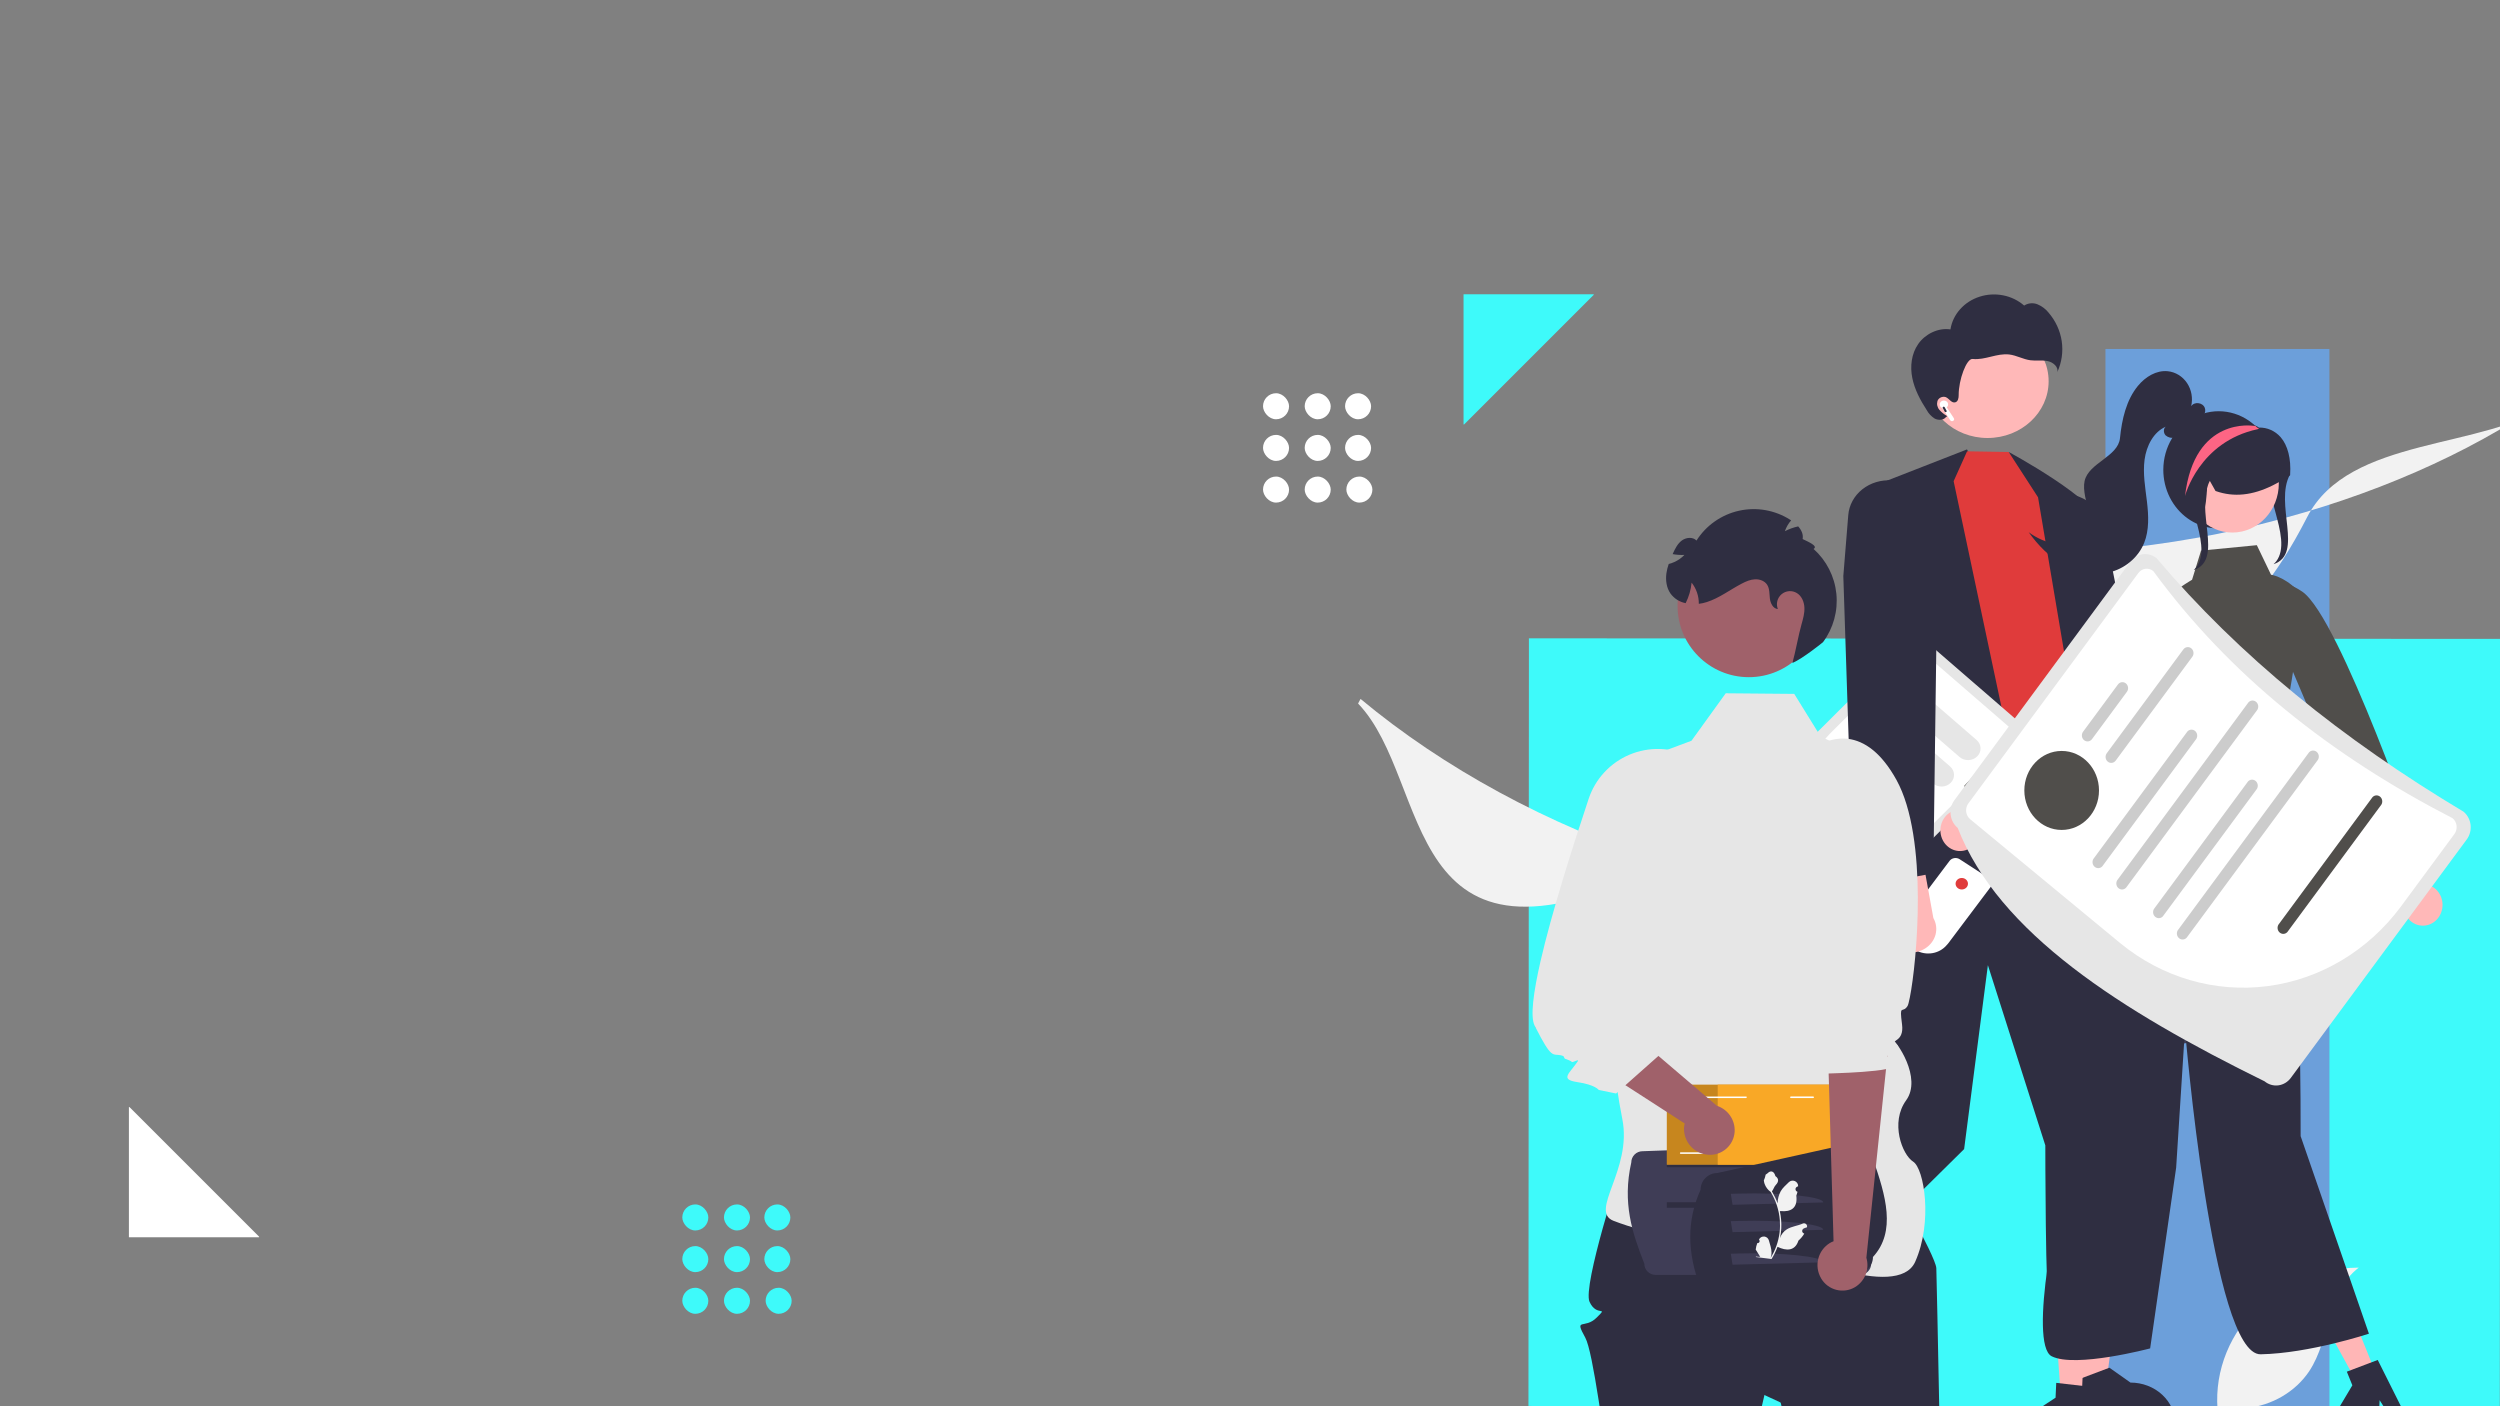 <svg width="1920" height="1080" viewBox="0 0 1920 1080" fill="none" xmlns="http://www.w3.org/2000/svg">
<rect x="0" y="0" width="1920" height="1080" fill="#808080" stroke="none"/>
<g clip-path="url(#clip0_1_2)">
<g clip-path="url(#clip1_1_2)">
<rect x="1174.2" y="490.23" width="746" height="589.55" transform="rotate(0.034 1174.2 490.23)" fill="#3EFAFA"/>
<rect x="1617" y="268" width="172" height="833" fill="#6C9FDA"/>
<path d="M1482.1 701.528C1416.62 701.528 1341.36 634.038 1274.77 666.104C1073.17 763.192 1100.92 600.731 1043 540.31L1044.9 536.768C1108.81 589.986 1188.6 633.286 1275.65 661.984C1354.31 687.921 1433.57 699.938 1504.81 696.767L1504.94 701.024C1497.41 701.361 1489.8 701.529 1482.1 701.528Z" fill="#F2F2F2"/>
<path d="M1960.13 309.265C1907.92 345.984 1804.05 334.384 1771.82 397.283C1674.22 587.723 1590.73 442.654 1505.28 426.965L1504.49 423.075C1590.03 429.665 1681.79 419.441 1769.84 393.508C1849.41 370.074 1920.4 335.214 1975.13 292.735L1978 296.06C1972.22 300.548 1966.26 304.949 1960.13 309.265Z" fill="#F2F2F2"/>
<path d="M1763.35 577.809C1770.91 577.809 1777.04 570.177 1777.04 560.762C1777.04 551.347 1770.91 543.715 1763.35 543.715C1755.79 543.715 1749.66 551.347 1749.66 560.762C1749.66 570.177 1755.79 577.809 1763.35 577.809Z" fill="#E6E6E6"/>
<path d="M1632.82 801.254L1616.9 712.35C1616.58 710.55 1617.04 708.706 1618.18 707.222C1619.33 705.738 1621.05 704.735 1622.99 704.434L1695.29 693.269C1697.23 692.972 1699.21 693.401 1700.81 694.462C1702.41 695.523 1703.49 697.129 1703.81 698.928L1719.73 787.832C1720.05 789.632 1719.59 791.476 1718.45 792.96C1717.3 794.444 1715.57 795.446 1713.64 795.747L1641.34 806.912C1639.4 807.21 1637.42 806.781 1635.82 805.72C1634.22 804.659 1633.14 803.053 1632.82 801.254Z" fill="#3F3D56"/>
<path d="M1633.55 773.545L1623.32 716.389C1623.02 714.704 1623.45 712.977 1624.52 711.587C1625.59 710.197 1627.21 709.258 1629.03 708.976L1691.16 699.381C1692.97 699.102 1694.83 699.504 1696.33 700.497C1697.83 701.491 1698.84 702.995 1699.14 704.68L1713.31 783.792C1713.61 785.478 1713.17 787.205 1712.1 788.595C1711.03 789.985 1709.41 790.924 1707.6 791.206L1669.11 797.15C1661.03 798.39 1652.74 796.601 1646.08 792.175C1639.41 787.75 1634.91 781.05 1633.55 773.545Z" fill="white"/>
<path d="M1636.24 730.783C1635.94 729.136 1636.37 727.448 1637.41 726.09C1638.46 724.732 1640.04 723.814 1641.81 723.539L1684.91 716.883C1685.79 716.747 1686.69 716.773 1687.56 716.96C1688.42 717.147 1689.24 717.491 1689.97 717.971C1690.69 718.452 1691.31 719.061 1691.78 719.763C1692.25 720.464 1692.57 721.245 1692.71 722.061C1692.86 722.877 1692.83 723.711 1692.63 724.517C1692.43 725.322 1692.06 726.083 1691.54 726.756C1691.02 727.428 1690.37 728 1689.61 728.437C1688.86 728.875 1688.02 729.17 1687.14 729.305L1644.04 735.961C1642.26 736.233 1640.45 735.841 1638.98 734.87C1637.52 733.899 1636.53 732.429 1636.24 730.783Z" fill="#E03B3B"/>
<path d="M1639.7 750.107C1639.4 748.46 1639.83 746.772 1640.87 745.414C1641.92 744.056 1643.5 743.139 1645.27 742.863L1688.37 736.207C1689.25 736.071 1690.15 736.097 1691.02 736.284C1691.88 736.471 1692.7 736.815 1693.43 737.296C1694.15 737.776 1694.77 738.385 1695.24 739.087C1695.71 739.788 1696.03 740.569 1696.17 741.385C1696.32 742.201 1696.29 743.035 1696.09 743.841C1695.89 744.646 1695.52 745.407 1695 746.08C1694.48 746.752 1693.83 747.324 1693.07 747.761C1692.32 748.199 1691.48 748.494 1690.6 748.629L1647.5 755.286C1645.72 755.558 1643.91 755.165 1642.44 754.194C1640.98 753.224 1639.99 751.754 1639.7 750.107Z" fill="#E03B3B"/>
<path d="M1643.16 769.431C1642.86 767.784 1643.29 766.096 1644.33 764.738C1645.38 763.38 1646.96 762.463 1648.73 762.187L1691.83 755.531C1693.61 755.257 1695.43 755.649 1696.89 756.62C1698.35 757.591 1699.34 759.062 1699.63 760.709C1699.93 762.357 1699.51 764.045 1698.46 765.404C1697.42 766.762 1695.83 767.679 1694.06 767.953L1650.96 774.61C1649.18 774.882 1647.37 774.489 1645.9 773.518C1644.44 772.548 1643.45 771.078 1643.16 769.431Z" fill="#E03B3B"/>
<path d="M1600.17 717.459C1598.29 715.491 1596.9 713.164 1596.09 710.64C1595.28 708.117 1595.07 705.46 1595.49 702.856C1595.9 700.251 1596.93 697.763 1598.49 695.567C1600.06 693.371 1602.12 691.519 1604.54 690.143L1579.32 578.628L1612.74 590.562L1632.09 697.099C1634.31 701.023 1634.9 705.567 1633.76 709.87C1632.61 714.172 1629.8 717.935 1625.87 720.445C1621.94 722.954 1617.15 724.037 1612.41 723.486C1607.68 722.936 1603.32 720.792 1600.17 717.459Z" fill="#FFB8B8"/>
<path d="M1589.05 1070.16L1616.56 1070.16L1629.65 971.607L1589.04 971.609L1589.05 1070.16Z" fill="#FFB6B6"/>
<path d="M1582.03 1061.82L1589.77 1061.82L1620.01 1050.4L1636.21 1061.82H1636.21C1645.37 1061.82 1654.15 1065.19 1660.63 1071.21C1667.1 1077.22 1670.74 1085.38 1670.74 1093.88V1094.92L1582.03 1094.93L1582.03 1061.82Z" fill="#2F2E41"/>
<path d="M1340.47 1036.94L1365.09 1048.34L1424.14 965.559L1387.8 948.739L1340.47 1036.94Z" fill="#FFB6B6"/>
<path d="M1338.19 1026.57L1345.12 1029.78L1377.67 1032.08L1386.68 1049.01L1386.69 1049.01C1394.88 1052.81 1401.12 1059.47 1404.02 1067.53C1406.93 1075.6 1406.27 1084.4 1402.18 1092.02L1401.68 1092.95L1322.29 1056.2L1338.19 1026.57Z" fill="#2F2E41"/>
<path d="M1601.24 622.578L1426.31 626.816L1429.36 705.924C1429.36 705.924 1426.31 727.114 1432.4 732.764C1438.48 738.415 1441.52 738.415 1438.48 748.303C1435.44 758.192 1427.57 852.674 1427.57 852.674C1427.57 852.674 1355.78 970.568 1358.82 973.394C1361.87 976.219 1364.91 973.394 1361.87 980.457C1358.82 987.52 1355.78 984.695 1358.82 987.52C1361.52 990.219 1364.06 993.048 1366.43 995.996H1416.01C1416.01 995.996 1418.78 981.87 1418.78 980.457C1418.78 979.044 1421.82 970.568 1421.82 969.156C1421.82 967.743 1508.45 882.505 1508.45 882.505L1526.7 741.24L1570.81 879.68C1570.81 879.68 1570.81 1001.17 1573.86 1003.99C1576.9 1006.82 1576.9 1005.41 1575.38 1011.06C1573.86 1016.71 1567.77 1015.29 1572.34 1019.53C1576.9 1023.77 1578.42 1016.71 1576.9 1023.77L1575.38 1030.83L1633.82 1031.44C1633.82 1031.44 1639.9 1019.53 1636.86 1015.29C1633.82 1011.06 1634 1012.21 1637.71 1005.28C1641.42 998.342 1642.94 996.93 1641.42 995.517C1639.9 994.104 1639.9 986.591 1639.9 986.591C1639.9 986.591 1617.97 708.749 1617.97 704.511C1617.85 702.331 1618.29 700.155 1619.23 698.156V692.404L1613.41 672.02L1601.24 622.578Z" fill="#2F2E41"/>
<path d="M1758.92 1017.07L1760.43 985.55C1776.16 977.739 1793.71 973.613 1811.55 973.531C1787 992.174 1790.07 1028.11 1773.42 1053.18C1768.17 1060.97 1761.09 1067.55 1752.72 1072.45C1744.35 1077.35 1734.9 1080.43 1725.08 1081.48L1704.53 1093.16C1701.71 1078.57 1702.33 1063.57 1706.35 1049.22C1710.37 1034.87 1717.69 1021.49 1727.81 1010.02C1733.56 1003.64 1740.15 997.953 1747.43 993.099C1752.35 1005.15 1758.92 1017.07 1758.92 1017.07Z" fill="#F2F2F2"/>
<path d="M1510.66 345.144L1598.28 509.71L1581.14 709.431L1469.18 699.93L1449.1 369.178L1510.66 345.144Z" fill="#2F2E41"/>
<path d="M1633.69 687.382L1582.49 683.036L1582.42 682.432L1548.06 418.229L1555.75 398.431C1557.59 393.731 1560.7 389.552 1564.8 386.301C1568.89 383.051 1573.82 380.839 1579.1 379.88C1583.13 379.16 1587.27 379.186 1591.29 379.958C1595.3 380.731 1599.11 382.233 1602.5 384.38C1605.89 386.526 1608.78 389.273 1611.02 392.464C1613.26 395.654 1614.8 399.225 1615.54 402.969L1624.74 449.093L1637.78 605.007L1633.69 687.382Z" fill="#2F2E41"/>
<path d="M1500.39 369.549L1510.72 346.605L1542.68 347.127L1576 390.904L1610.98 527.51C1610.98 527.51 1623.54 627.301 1610.98 632.569C1598.41 637.836 1555.84 631.331 1555.84 631.331L1500.39 369.549Z" fill="#E03B3B"/>
<path d="M1542.68 347.127C1542.68 347.127 1611.52 384.084 1614.21 403.376C1616.9 422.668 1625.92 658.789 1625.92 658.789L1601.57 644.179L1594.92 558.121L1565.21 381.928L1542.68 347.127Z" fill="#2F2E41"/>
<path d="M1526.43 336.377C1552.34 336.377 1573.34 316.869 1573.34 292.804C1573.34 268.739 1552.34 249.231 1526.43 249.231C1500.51 249.231 1479.51 268.739 1479.51 292.804C1479.51 316.869 1500.51 336.377 1526.43 336.377Z" fill="#FFB8B8"/>
<path d="M1473.21 264.174C1478.48 256.604 1488.36 251.56 1497.95 252.977C1498.84 247.297 1501.39 241.953 1505.33 237.526C1509.26 233.1 1514.43 229.762 1520.27 227.874C1526.11 225.987 1532.39 225.624 1538.44 226.823C1544.48 228.022 1550.05 230.739 1554.55 234.677C1556.03 233.71 1557.75 233.114 1559.55 232.947C1561.35 232.78 1563.17 233.047 1564.82 233.722C1568.12 235.115 1570.99 237.255 1573.17 239.944C1578.67 246.313 1582.21 253.949 1583.41 262.037C1584.6 270.125 1583.42 278.363 1579.97 285.875C1581.14 281.92 1576.88 278.2 1572.57 277.312C1568.25 276.425 1563.73 277.265 1559.36 276.687C1553.76 275.946 1548.72 272.927 1543.11 272.248C1538.39 271.677 1533.65 272.8 1529.05 273.926C1524.45 275.051 1519.71 276.199 1514.99 275.678C1510.27 275.158 1504.18 291.784 1504.26 303.494C1504.28 305.713 1503.79 308.562 1501.45 309.033C1498.58 309.613 1496.91 305.927 1494.17 304.922C1492.91 304.587 1491.56 304.719 1490.4 305.291C1489.24 305.863 1488.37 306.831 1487.96 307.99C1487.62 309.168 1487.58 310.406 1487.85 311.6C1488.13 312.795 1488.7 313.911 1489.54 314.856C1491.22 316.73 1493.22 318.339 1495.45 319.621L1494.32 320.492C1492.45 322.793 1488.56 322.893 1485.86 321.469C1483.27 319.844 1481.18 317.63 1479.78 315.04C1474.78 307.316 1470.39 299.086 1468.63 290.223C1466.86 281.361 1467.94 271.743 1473.21 264.174Z" fill="#2F2E41"/>
<path d="M1371.02 586.872L1464.75 493.477C1466.65 491.588 1469.28 490.477 1472.06 490.386C1474.84 490.295 1477.55 491.233 1479.58 492.992L1555.53 558.737C1557.56 560.501 1558.76 562.942 1558.86 565.524C1558.96 568.107 1557.95 570.62 1556.05 572.512L1462.32 665.907C1460.42 667.796 1457.79 668.907 1455.01 668.998C1452.23 669.089 1449.52 668.151 1447.48 666.392L1371.54 600.648C1369.5 598.883 1368.31 596.442 1368.21 593.86C1368.11 591.277 1369.12 588.764 1371.02 586.872Z" fill="#E6E6E6"/>
<path d="M1405.15 563.706L1465.41 503.663C1467.19 501.894 1469.65 500.853 1472.26 500.768C1474.86 500.683 1477.4 501.561 1479.31 503.209L1544.58 559.711C1546.48 561.363 1547.6 563.649 1547.69 566.068C1547.78 568.486 1546.84 570.84 1545.06 572.612L1461.65 655.721C1459.88 657.49 1457.41 658.531 1454.81 658.616C1452.2 658.701 1449.67 657.823 1447.76 656.174L1407.33 621.173C1398.85 613.814 1393.85 603.631 1393.45 592.857C1393.04 582.083 1397.25 571.6 1405.15 563.706Z" fill="white"/>
<path d="M1459.17 529.564C1460.91 527.836 1463.31 526.819 1465.86 526.735C1468.4 526.652 1470.88 527.51 1472.74 529.121L1518.02 568.316C1519.88 569.929 1520.98 572.163 1521.07 574.528C1521.16 576.892 1520.24 579.192 1518.5 580.923C1516.76 582.654 1514.36 583.672 1511.81 583.756C1509.26 583.839 1506.79 582.979 1504.92 581.366L1459.65 542.171C1457.78 540.557 1456.69 538.323 1456.6 535.959C1456.51 533.596 1457.43 531.296 1459.17 529.564Z" fill="#E6E6E6"/>
<path d="M1438.79 549.864C1440.53 548.136 1442.94 547.119 1445.48 547.036C1448.03 546.953 1450.5 547.811 1452.37 549.421L1497.65 588.616C1498.57 589.415 1499.31 590.375 1499.84 591.44C1500.36 592.506 1500.65 593.657 1500.7 594.828C1500.74 595.999 1500.54 597.166 1500.1 598.263C1499.65 599.361 1498.98 600.366 1498.12 601.223C1497.26 602.08 1496.23 602.771 1495.08 603.257C1493.94 603.743 1492.7 604.015 1491.44 604.056C1490.18 604.097 1488.92 603.907 1487.74 603.497C1486.56 603.087 1485.47 602.465 1484.55 601.666L1439.27 562.471C1437.41 560.857 1436.32 558.623 1436.23 556.26C1436.14 553.896 1437.06 551.596 1438.79 549.864Z" fill="#E6E6E6"/>
<path d="M1418.42 570.165C1420.16 568.436 1422.56 567.419 1425.11 567.336C1427.65 567.253 1430.13 568.111 1431.99 569.722L1477.27 608.917C1479.14 610.53 1480.23 612.764 1480.32 615.128C1480.41 617.493 1479.49 619.793 1477.75 621.524C1476.01 623.254 1473.61 624.273 1471.06 624.356C1468.52 624.439 1466.04 623.58 1464.18 621.967L1418.9 582.772C1417.04 581.157 1415.94 578.923 1415.85 576.56C1415.76 574.196 1416.69 571.896 1418.42 570.165Z" fill="#E6E6E6"/>
<path d="M1528.59 681.484L1496.18 724.579L1494.67 726.269C1492.05 729.2 1488.42 731.21 1484.4 731.965C1483.83 732.071 1483.25 732.151 1482.68 732.203C1481.97 732.271 1481.26 732.298 1480.54 732.285C1480.13 732.278 1479.73 732.257 1479.32 732.224C1476.96 732.035 1474.65 731.413 1472.55 730.393L1458.73 721.425C1457.62 720.712 1456.84 719.653 1456.51 718.444C1456.35 717.846 1456.31 717.226 1456.38 716.613C1456.48 715.754 1456.81 714.932 1457.35 714.225L1497.25 661.16C1498.1 660.037 1499.39 659.271 1500.84 659.031C1502.3 658.792 1503.8 659.097 1505.01 659.881L1527.21 674.282C1527.26 674.316 1527.31 674.351 1527.37 674.386C1527.4 674.409 1527.43 674.432 1527.46 674.457C1527.51 674.488 1527.55 674.521 1527.59 674.554C1527.65 674.594 1527.7 674.636 1527.75 674.679C1527.8 674.719 1527.84 674.759 1527.89 674.8L1527.92 674.824C1527.97 674.876 1528.03 674.929 1528.09 674.984C1528.14 675.038 1528.2 675.094 1528.25 675.15C1528.29 675.191 1528.32 675.233 1528.36 675.274L1528.36 675.278C1528.47 675.402 1528.57 675.531 1528.67 675.665C1528.7 675.705 1528.72 675.748 1528.75 675.79L1528.76 675.808C1528.79 675.842 1528.81 675.876 1528.83 675.91C1528.89 676.012 1528.95 676.117 1529.01 676.223C1529.11 676.4 1529.19 676.58 1529.26 676.765C1529.28 676.824 1529.3 676.884 1529.32 676.944C1529.34 676.992 1529.36 677.042 1529.37 677.093L1529.38 677.103L1529.38 677.123C1529.4 677.167 1529.41 677.21 1529.42 677.253C1529.44 677.336 1529.46 677.42 1529.48 677.504C1529.49 677.527 1529.49 677.55 1529.5 677.574C1529.5 677.597 1529.51 677.62 1529.51 677.644C1529.52 677.667 1529.52 677.69 1529.52 677.712L1529.53 677.749C1529.54 677.817 1529.55 677.886 1529.56 677.954C1529.57 678.04 1529.58 678.126 1529.58 678.211C1529.59 678.282 1529.59 678.352 1529.59 678.422C1529.59 678.486 1529.59 678.549 1529.59 678.613C1529.59 678.629 1529.59 678.646 1529.59 678.662C1529.59 678.728 1529.58 678.793 1529.58 678.858C1529.57 679.022 1529.55 679.186 1529.52 679.348C1529.51 679.408 1529.5 679.467 1529.49 679.527C1529.47 679.599 1529.45 679.671 1529.44 679.741C1529.43 679.768 1529.42 679.795 1529.41 679.821C1529.4 679.86 1529.39 679.899 1529.38 679.938C1529.37 679.982 1529.35 680.026 1529.34 680.068L1529.3 680.171C1529.28 680.232 1529.26 680.291 1529.23 680.351C1529.22 680.387 1529.2 680.423 1529.19 680.459C1529.07 680.716 1528.94 680.964 1528.79 681.201C1528.77 681.23 1528.75 681.259 1528.73 681.288C1528.68 681.354 1528.64 681.419 1528.59 681.484Z" fill="white"/>
<path d="M1506.64 683.121C1509.27 683.121 1511.4 681.143 1511.4 678.703C1511.4 676.263 1509.27 674.285 1506.64 674.285C1504.01 674.285 1501.88 676.263 1501.88 678.703C1501.88 681.143 1504.01 683.121 1506.64 683.121Z" fill="#E03B3B"/>
<path d="M1452.9 725.388C1451.02 723.42 1449.62 721.092 1448.81 718.569C1448 716.046 1447.8 713.389 1448.22 710.785C1448.63 708.18 1449.66 705.692 1451.22 703.496C1452.78 701.3 1454.85 699.448 1457.26 698.072L1432.05 586.557L1465.47 598.491L1484.82 705.028C1487.04 708.952 1487.63 713.496 1486.49 717.799C1485.34 722.101 1482.53 725.864 1478.6 728.374C1474.66 730.883 1469.88 731.966 1465.14 731.415C1460.4 730.865 1456.05 728.721 1452.9 725.388Z" fill="#FFB8B8"/>
<path d="M1434.39 680.137L1420.78 598.74L1415.67 442.415L1419.47 395.561C1419.78 391.763 1420.89 388.06 1422.75 384.664C1424.6 381.269 1427.17 378.248 1430.28 375.775C1433.4 373.303 1437.02 371.428 1440.92 370.259C1444.82 369.09 1448.94 368.65 1453.02 368.964C1458.39 369.388 1463.54 371.095 1467.99 373.918C1472.44 376.74 1476.02 380.583 1478.39 385.072L1488.33 403.987L1484.78 670.697L1434.39 680.137Z" fill="#2F2E41"/>
<path d="M1489.69 310.466C1489.72 309.972 1489.88 309.493 1490.15 309.071C1490.43 308.648 1490.81 308.295 1491.27 308.043C1491.73 307.791 1492.24 307.648 1492.78 307.625C1493.31 307.603 1493.84 307.703 1494.32 307.916C1494.8 308.128 1495.21 308.448 1495.53 308.845C1495.85 309.243 1496.05 309.706 1496.13 310.195C1496.21 310.684 1496.15 311.183 1495.97 311.649C1495.79 312.114 1495.49 312.531 1495.1 312.862L1500.55 321.176C1500.77 321.517 1500.84 321.926 1500.74 322.314C1500.63 322.702 1500.37 323.036 1500 323.243C1499.64 323.451 1499.2 323.515 1498.78 323.42C1498.36 323.326 1498 323.081 1497.78 322.74L1491.65 313.393C1491.04 313.152 1490.52 312.742 1490.17 312.218C1489.82 311.694 1489.65 311.082 1489.69 310.466Z" fill="white"/>
<path d="M1493.51 316.117C1493.71 316.488 1494.2 316.637 1494.6 316.45C1495 316.263 1495.16 315.81 1494.96 315.439L1493.5 312.752C1493.29 312.381 1492.81 312.232 1492.41 312.419C1492.01 312.606 1491.85 313.058 1492.05 313.429L1493.51 316.117Z" fill="#2F2E41"/>
<path fill-rule="evenodd" clip-rule="evenodd" d="M1224 226.409V226H1124V326H1124.41L1224 226.409Z" fill="#3EFAFA"/>
</g>
<path fill-rule="evenodd" clip-rule="evenodd" d="M99.409 850.205H99V950.205H199V949.795L99.409 850.205Z" fill="white"/>
<rect x="1033" y="334" width="20" height="20" rx="10" fill="white"/>
<g clip-path="url(#clip2_1_2)">
<path d="M1489.33 1080.35H1368.3L1367.12 1075.25L1360.65 1047.19L1354.19 1075.25L1353.02 1080.35H1228.52C1228.25 1078.63 1227.99 1076.93 1227.73 1075.25C1224.1 1052.08 1220.51 1032.79 1217.47 1027.27C1208.65 1011.29 1216.87 1021.3 1226.28 1011.88C1235.69 1002.47 1226.28 1011.88 1220.77 999.803C1215.25 987.723 1245.14 895.923 1245.14 895.923L1449.04 898.933C1449.04 898.933 1486.7 964.823 1487.09 973.913C1487.31 979.083 1488.36 1031.23 1489.22 1075.25C1489.26 1076.96 1489.29 1078.67 1489.33 1080.35Z" fill="#2F2E41"/>
<path d="M1370.41 959.765C1370.41 959.765 1457.19 999.69 1470.86 969.064C1484.53 938.439 1477.77 897.504 1469.3 892.146C1460.83 886.788 1451.52 862.103 1463.92 845.043C1476.31 827.983 1456.82 799.163 1451.36 796.22C1447.2 793.979 1435.9 667.698 1430.74 607.576C1429.94 598.282 1426.47 589.417 1420.75 582.048C1415.03 574.68 1407.31 569.121 1398.5 566.043L1377.98 532.91L1325.36 532.436L1299.06 568.888L1261.12 583.081L1232.64 700.708C1232.64 700.708 1232.36 752.665 1238.35 808.141C1240.21 825.401 1242.68 843.003 1245.95 859.485C1253.66 898.308 1220.09 930.279 1239.28 937.628C1292.8 958.125 1370.41 959.765 1370.41 959.765Z" fill="#E6E6E6"/>
<path d="M1261.47 884.136L1428.42 878.136C1429.56 878.136 1430.68 878.359 1431.73 878.793C1432.78 879.227 1433.73 879.863 1434.53 880.665C1435.33 881.467 1435.97 882.42 1436.4 883.467C1436.84 884.515 1437.06 885.638 1437.06 886.773V970.487C1437.06 971.621 1436.84 972.744 1436.4 973.792C1435.97 974.84 1435.33 975.792 1434.53 976.594C1433.73 977.396 1432.78 978.032 1431.73 978.467C1430.68 978.901 1429.56 979.124 1428.42 979.124H1271.47C1270.34 979.124 1269.21 978.901 1268.17 978.467C1267.12 978.032 1266.17 977.396 1265.36 976.594C1264.56 975.792 1263.92 974.84 1263.49 973.792C1263.06 972.744 1262.83 971.621 1262.83 970.487C1253.58 946.901 1245.84 923.942 1252.83 892.773C1252.83 890.482 1253.74 888.285 1255.36 886.665C1256.98 885.046 1259.18 884.136 1261.47 884.136Z" fill="#3F3D56"/>
<path d="M1417.5 894.422H1280.12V896.422H1417.5V894.422Z" fill="#2F2E41"/>
<path d="M1417.5 923.303H1280.12V927.586H1417.5V923.303Z" fill="#2F2E41"/>
<path d="M1406.13 833.026H1280.12V894.512H1406.13V833.026Z" fill="#F9A826"/>
<path opacity="0.2" d="M1406.13 833.026H1280.12V894.512H1406.13V833.026Z" fill="black"/>
<path d="M1406.13 833.026H1319.21V894.512H1406.13V833.026Z" fill="#F9A826"/>
<path d="M1392.54 843.294H1375.38C1375.22 843.294 1375.07 843.232 1374.96 843.12C1374.85 843.009 1374.79 842.858 1374.79 842.7C1374.79 842.543 1374.85 842.392 1374.96 842.28C1375.07 842.169 1375.22 842.106 1375.38 842.106H1392.54C1392.7 842.106 1392.85 842.169 1392.96 842.28C1393.08 842.392 1393.14 842.543 1393.14 842.7C1393.14 842.858 1393.08 843.009 1392.96 843.12C1392.85 843.232 1392.7 843.294 1392.54 843.294Z" fill="white"/>
<path d="M1307.91 886.182H1290.74C1290.59 886.182 1290.44 886.119 1290.33 886.008C1290.21 885.896 1290.15 885.746 1290.15 885.588C1290.15 885.431 1290.21 885.281 1290.33 885.169C1290.44 885.058 1290.59 884.995 1290.74 884.995H1307.91C1308.06 884.995 1308.22 885.057 1308.33 885.169C1308.44 885.28 1308.5 885.431 1308.5 885.588C1308.5 885.746 1308.44 885.897 1308.33 886.008C1308.22 886.12 1308.06 886.182 1307.91 886.182Z" fill="white"/>
<path d="M1340.93 843.294H1288.12C1287.98 843.297 1287.83 843.25 1287.72 843.16C1287.61 843.069 1287.53 842.942 1287.5 842.801C1287.49 842.717 1287.49 842.63 1287.51 842.547C1287.53 842.465 1287.57 842.388 1287.63 842.324C1287.69 842.26 1287.76 842.209 1287.84 842.177C1287.92 842.144 1288 842.13 1288.09 842.135H1341.21C1341.33 842.201 1341.42 842.304 1341.48 842.428C1341.53 842.552 1341.54 842.691 1341.51 842.823C1341.48 842.955 1341.4 843.072 1341.3 843.157C1341.19 843.243 1341.06 843.291 1340.93 843.294Z" fill="white"/>
<path d="M1425.57 978.214L1318.91 1001.87C1315.5 1001.87 1312.23 1000.51 1309.81 998.103C1307.4 995.692 1306.05 992.422 1306.05 989.012C1295.57 962.213 1295.4 937.093 1306.05 913.738C1306.05 910.328 1307.4 907.058 1309.81 904.647C1312.23 902.235 1315.5 900.881 1318.91 900.881L1425.57 877.226C1428.98 877.226 1432.25 878.58 1434.66 880.992C1437.07 883.403 1438.43 886.673 1438.43 890.083C1448.28 918.196 1456.43 945.786 1438.43 965.357C1438.43 968.767 1437.07 972.037 1434.66 974.448C1432.25 976.859 1428.98 978.214 1425.57 978.214Z" fill="#2F2E41"/>
<path d="M1329.25 916.857L1330.61 925.287L1400.21 923.472C1400.45 919.059 1368.83 915.754 1335.31 916.688L1329.25 916.857Z" fill="#3F3D56"/>
<path d="M1329.25 937.857L1330.61 946.287L1400.21 944.472C1400.45 940.059 1368.83 936.754 1335.31 937.688L1329.25 937.857Z" fill="#3F3D56"/>
<path d="M1329.25 962.857L1330.61 971.287L1400.21 969.472C1400.45 965.059 1368.83 961.754 1335.31 962.688L1329.25 962.857Z" fill="#3F3D56"/>
<path d="M1451.63 790.544L1449.67 809.362L1449.21 813.714L1448.51 820.702L1433.37 965.947C1434.62 970.137 1434.45 974.623 1432.88 978.705C1431.31 982.786 1428.43 986.233 1424.69 988.504C1420.38 991.078 1415.22 991.833 1410.34 990.604C1405.47 989.374 1401.28 986.26 1398.7 981.945C1398.61 981.792 1398.55 981.639 1398.46 981.486C1395.89 976.997 1395.16 971.682 1396.44 966.669C1397.73 961.656 1400.91 957.34 1405.32 954.637C1406.24 954.114 1407.19 953.663 1408.17 953.289L1408.05 949.213L1407.68 936.432L1407.41 926.778L1406.83 907.561L1406.61 900.113L1405.91 875.962L1405.23 852.669L1404.4 824.441L1403.76 802.742L1411.58 800.75L1451.63 790.544Z" fill="#A0616A"/>
<path d="M1466.77 765.996C1466.07 769.588 1465.43 771.91 1464.97 772.656C1461.01 778.846 1458.59 770.197 1460.77 786.778C1462.51 800.236 1452.03 798.55 1455.8 801.424C1462.02 806.177 1453.44 808.278 1449.67 810.848C1447.99 811.981 1452.65 811.712 1454.59 813.287C1455.5 814.007 1451.14 816.087 1452.22 816.541C1456.32 818.475 1453.96 819.94 1448.51 821.073C1439.47 822.924 1421.97 823.836 1411.39 824.196C1408.39 824.334 1405.94 824.389 1404.4 824.444C1403.27 824.472 1402.63 824.472 1402.63 824.472C1402.63 824.472 1399.96 822.759 1398.86 817.536C1398.06 813.888 1398.06 808.499 1400.27 800.761C1401.62 796.008 1403.91 792.609 1405.26 789.873C1406.04 788.597 1406.41 787.109 1406.31 785.617V785.589C1406.09 784.18 1405.08 782.881 1402.78 781.499C1398.64 779.012 1400.94 773.789 1404.16 768.87C1407.22 764.255 1411.09 759.861 1411.09 758.258C1411.09 754.859 1385.59 682.621 1385.59 682.621L1394.96 573.544C1402.12 568.634 1410.8 566.466 1419.42 567.437C1425.34 568.211 1431.93 570.698 1438.7 576.28C1444.62 581.172 1450.68 588.468 1456.51 599.024C1481.27 643.876 1472.05 739.521 1466.77 765.996Z" fill="#E6E6E6"/>
<path d="M1343.11 520.07C1373.34 520.07 1397.85 495.563 1397.85 465.332C1397.85 435.102 1373.34 410.595 1343.11 410.595C1312.88 410.595 1288.37 435.102 1288.37 465.332C1288.37 495.563 1312.88 520.07 1343.11 520.07Z" fill="#A0616A"/>
<path d="M1400.08 493.181C1400.08 493.181 1384.89 505.585 1376.56 509.203C1378.86 501.195 1381.27 487.446 1383.57 479.461C1384.76 475.259 1385.98 470.966 1385.79 466.623C1385.58 462.252 1383.71 457.737 1380 455.472C1378.2 454.368 1376.1 453.858 1374 454.014C1371.89 454.17 1369.89 454.984 1368.27 456.341C1366.66 457.699 1365.51 459.53 1364.99 461.576C1364.47 463.622 1364.61 465.778 1365.39 467.741C1361.76 467.493 1359.71 463.349 1359.27 459.725C1358.82 456.101 1359.16 452.153 1357.16 449.081C1355.23 446.103 1351.42 444.745 1347.85 444.908C1344.31 445.055 1340.94 446.509 1337.77 448.163C1328.7 452.856 1320.46 459.334 1310.7 462.431C1308.74 463.053 1306.73 463.491 1304.69 463.738C1304.76 457.836 1302.81 452.088 1299.15 447.455C1298.62 452.954 1297.07 458.306 1294.58 463.236C1289.87 462.322 1285.69 459.649 1282.89 455.762C1279.83 451.337 1279.08 445.632 1279.8 440.311C1280.15 437.867 1280.74 435.465 1281.57 433.141C1283.01 432.796 1284.41 432.311 1285.75 431.692C1288.71 430.396 1291.38 428.528 1293.62 426.195C1290.6 426.322 1287.57 426.107 1284.6 425.555C1284.67 425.379 1284.74 425.225 1284.82 425.049C1286.52 421.333 1288.4 417.495 1291.68 415.083C1294.97 412.672 1300.06 412.192 1302.91 415.131C1310.33 403.476 1322.07 395.245 1335.55 392.247C1349.04 389.25 1363.16 391.733 1374.82 399.149C1375.08 399.314 1375.34 399.482 1375.59 399.652C1373.47 402.079 1371.84 404.898 1370.79 407.95C1374.02 406.288 1377.46 405.05 1381.01 404.267C1383.51 407.059 1385.09 410.408 1384.41 413.99C1388.56 416.008 1396.64 419.37 1392.82 421.583C1402.74 430.463 1408.98 442.73 1410.33 455.976C1411.67 469.222 1408.01 482.492 1400.08 493.181Z" fill="#2F2E41"/>
<path d="M1332.21 869.168C1331.89 874.185 1329.59 878.868 1325.81 882.188C1322.04 885.509 1317.1 887.195 1312.08 886.878C1311.92 886.846 1311.74 886.824 1311.57 886.813C1306.41 886.389 1301.62 883.972 1298.21 880.074C1294.81 876.176 1293.06 871.104 1293.33 865.935C1293.42 864.889 1293.59 863.851 1293.84 862.83L1290.41 860.624L1279.66 853.665L1271.57 848.44L1255.4 838.012L1249.15 833.986L1248.31 833.45L1228.85 820.859L1213.22 810.773L1211.89 809.917L1209.28 808.225L1185.55 792.914L1179.17 788.803C1179.15 788.782 1179.17 788.782 1179.17 788.782C1178.96 788.375 1192.38 781.715 1192.17 781.308C1188.78 774.606 1184.5 768.974 1190.03 744.905L1184.4 734.776L1198.79 747.068L1202.1 749.916L1207.46 754.455L1273.67 810.945L1318.55 849.232C1322.71 850.58 1326.31 853.267 1328.78 856.874C1331.25 860.48 1332.46 864.803 1332.21 869.168Z" fill="#A0616A"/>
<path d="M1320.09 661.649L1245.85 775.805L1275.68 809.146L1273.67 810.945L1248.31 833.451L1241.14 839.81L1227.86 837.112C1227.86 837.112 1225.23 833.108 1211.38 831.052C1197.52 828.996 1205.59 824.286 1211.72 815.078C1213.18 812.872 1207.52 816.341 1207.16 815.57C1206.99 815.099 1203.56 813.536 1202.88 813.429C1200.05 812.893 1202.81 811.287 1198.74 810.452C1192.21 809.125 1191.83 813.75 1179.17 788.803C1179.15 788.782 1179.17 788.782 1179.17 788.782C1178.96 788.375 1178.76 787.989 1178.55 787.582C1175.17 780.88 1177.61 762.25 1183.13 738.181C1191.57 701.478 1207.16 652.141 1220.13 613.361C1222.66 605.829 1226.76 598.921 1232.16 593.097C1237.56 587.273 1244.15 582.666 1251.47 579.583C1258.79 576.499 1266.68 575.01 1274.62 575.214C1282.56 575.418 1290.37 577.311 1297.52 580.766C1304.68 584.222 1311.01 589.161 1316.11 595.255C1321.2 601.349 1324.94 608.458 1327.08 616.109C1329.21 623.761 1329.69 631.779 1328.49 639.631C1327.29 647.483 1324.42 654.989 1320.09 661.649Z" fill="#E6E6E6"/>
<path d="M1349.6 954.671C1349.91 954.724 1350.23 954.682 1350.51 954.549C1350.79 954.416 1351.03 954.2 1351.18 953.929C1351.34 953.659 1351.41 953.347 1351.38 953.036C1351.35 952.726 1351.23 952.431 1351.03 952.192L1350.98 951.768L1351.03 951.675C1351.43 950.978 1352.03 950.416 1352.76 950.06C1353.48 949.704 1354.29 949.569 1355.09 949.673C1355.89 949.776 1356.64 950.113 1357.25 950.642C1357.85 951.17 1358.29 951.866 1358.5 952.643C1359.36 955.742 1360.54 958.888 1360.53 962.051C1360.53 963.449 1360.28 964.835 1359.81 966.149C1363.47 960.244 1365.81 953.621 1366.69 946.73C1366.91 945 1367.03 943.26 1367.05 941.516C1367.07 940.087 1367.03 938.66 1366.92 937.236C1366.33 929.505 1363.91 922.024 1359.87 915.409C1357.7 913.849 1356.07 911.664 1355.18 909.147C1354.86 908.242 1354.68 907.295 1354.63 906.336C1354.88 906.403 1356.11 902.503 1355.94 902.234C1356.38 901.725 1357.07 901.532 1357.54 901.041C1359.86 898.601 1362.53 899.414 1363.5 903.249C1366.35 905.17 1366.06 907.725 1363.88 909.944C1362.5 911.355 1362.07 913.447 1360.81 914.987C1360.9 915.138 1361 915.285 1361.09 915.436C1362.73 918.208 1364.11 921.134 1365.18 924.173C1365.23 920.927 1366.06 917.74 1367.58 914.874C1369.1 912.215 1371.58 910.126 1373.8 907.942C1374.39 907.355 1375.14 906.955 1375.96 906.794C1376.77 906.633 1377.62 906.717 1378.39 907.037C1379.16 907.357 1379.81 907.897 1380.28 908.59C1380.74 909.282 1380.98 910.096 1380.98 910.929L1380.98 911.037C1380.67 911.162 1380.37 911.298 1380.08 911.444C1379.71 911.63 1379.4 911.924 1379.2 912.288C1379 912.651 1378.91 913.067 1378.95 913.481C1378.99 913.895 1379.15 914.288 1379.41 914.608C1379.68 914.928 1380.04 915.16 1380.44 915.274L1380.48 915.286C1380.25 916.301 1379.94 917.296 1379.56 918.265C1380.82 928.097 1375.07 930.897 1367.46 930.098C1367.28 930.163 1367.11 930.228 1366.93 930.289C1367.86 934.555 1368.23 938.923 1368.03 943.284C1367.9 945.856 1367.57 948.413 1367.03 950.931L1367.05 950.843C1367.96 948.081 1369.79 945.717 1372.24 944.15C1375.87 941.861 1380.64 941.45 1384.46 939.724C1384.87 939.529 1385.33 939.455 1385.77 939.51C1386.22 939.566 1386.65 939.748 1386.99 940.036C1387.34 940.324 1387.6 940.705 1387.74 941.135C1387.88 941.565 1387.89 942.026 1387.77 942.463L1387.75 942.556C1387.19 942.705 1386.65 942.888 1386.11 943.105C1385.81 943.23 1385.51 943.366 1385.21 943.512C1384.84 943.698 1384.53 943.992 1384.33 944.356C1384.13 944.719 1384.04 945.135 1384.08 945.549C1384.12 945.963 1384.28 946.356 1384.55 946.676C1384.81 946.996 1385.17 947.228 1385.57 947.342L1385.61 947.354L1385.69 947.377C1384.52 949.422 1383 951.249 1381.2 952.779C1378.62 960.898 1371.91 960.855 1365.14 957.545L1365.13 957.545C1363.93 960.82 1362.4 963.961 1360.55 966.918L1348.56 965.411C1348.53 965.273 1348.51 965.13 1348.49 964.992C1349.59 965.201 1350.71 965.275 1351.83 965.212C1351.08 964.009 1350.33 962.797 1349.58 961.594C1349.56 961.571 1349.54 961.547 1349.53 961.522C1349.15 960.907 1348.76 960.296 1348.38 959.68C1348.57 957.965 1348.98 956.281 1349.6 954.671Z" fill="#F2F2F2"/>
</g>
<g clip-path="url(#clip3_1_2)">
<path d="M1758.77 364.288C1746.29 387.025 1769.78 425.336 1746.11 433.291L1748.06 431.228C1762.35 412.631 1732.48 373.269 1746.77 354.671C1748.99 351.944 1750.9 348.946 1752.45 345.742" fill="#2F2E41"/>
<path d="M1875.61 697.858C1876.02 695.583 1875.95 693.241 1875.41 690.996C1874.87 688.751 1873.87 686.659 1872.48 684.866C1871.1 683.074 1869.36 681.624 1867.38 680.621C1865.41 679.617 1863.25 679.083 1861.07 679.056L1830.23 584.272L1813.16 607.29L1845.76 695.855C1845.96 699.749 1847.51 703.429 1850.1 706.198C1852.7 708.967 1856.16 710.633 1859.84 710.88C1863.52 711.127 1867.16 709.937 1870.06 707.537C1872.97 705.138 1874.94 701.694 1875.61 697.858Z" fill="#FFB8B8"/>
<path d="M1740.05 469.012C1740.05 469.012 1739.09 434.701 1768.09 454.357C1797.09 474.012 1860.24 658.133 1860.24 658.133L1828.82 676.119L1757.48 507.627L1740.05 469.012Z" fill="#504E4B"/>
<path d="M1825.61 1057.07L1811.13 1063.62L1780.37 1007.64L1801.74 997.979L1825.61 1057.07Z" fill="#FFB6B6"/>
<path d="M1843.98 1080.16L1833.59 1084.86L1827.55 1075.32L1826.99 1087.84L1799.45 1100.3C1798.13 1100.89 1796.66 1101.03 1795.26 1100.68C1793.86 1100.33 1792.61 1099.52 1791.68 1098.37C1790.74 1097.21 1790.19 1095.77 1790.08 1094.26C1789.98 1092.74 1790.34 1091.23 1791.1 1089.94L1806.61 1063.93L1802.37 1053.44L1826.1 1044.44L1843.98 1080.16Z" fill="#2F2E41"/>
<path d="M1598.59 1076.06L1582.86 1075.25L1578.34 1010.68L1601.55 1011.88L1598.59 1076.06Z" fill="#FFB6B6"/>
<path d="M1605.56 1105.32L1594.28 1104.74L1592.79 1093.37L1587.11 1104.37L1557.19 1102.82C1555.75 1102.75 1554.38 1102.19 1553.27 1101.23C1552.15 1100.27 1551.36 1098.96 1551 1097.49C1550.64 1096.02 1550.73 1094.47 1551.27 1093.06C1551.8 1091.65 1552.75 1090.46 1553.97 1089.66L1578.67 1073.43L1579.19 1062.04L1604.25 1064.93L1605.56 1105.32Z" fill="#2F2E41"/>
<path d="M1638.33 656.307C1638.33 656.307 1606.34 748.531 1605.82 758.852C1605.3 769.172 1596.18 899.681 1588.53 907.264C1580.88 914.847 1557.49 1032.41 1575.69 1041.61C1593.89 1050.8 1651.31 1035.57 1651.31 1035.57L1671.29 896.698L1678.07 790.305C1678.07 790.305 1698.73 1040.84 1736.2 1040.1C1773.67 1039.37 1819.33 1024.27 1819.33 1024.27L1766.88 872.546C1766.88 872.546 1767.63 692.922 1755.47 656.692C1743.31 620.463 1638.33 656.307 1638.33 656.307Z" fill="#2F2E41"/>
<path d="M1733.25 418.701L1690.41 422.852L1683.5 445.264C1683.5 445.264 1647.65 466.093 1655.59 475.556C1663.53 485.019 1653.82 548.79 1653.82 548.79L1656.01 600.554C1656.01 600.554 1653.65 636.417 1646.6 644.68C1639.55 652.943 1621.1 673.205 1634.13 663.511C1679.85 629.522 1759.75 658.202 1759.75 658.202L1748.34 584.238C1748.34 584.238 1774.26 463.141 1764.03 452.914C1753.8 442.687 1744.15 441.395 1744.15 441.395L1733.25 418.701Z" fill="#504E4B"/>
<path d="M1508.14 653.314C1510.29 652.89 1512.33 651.972 1514.11 650.625C1515.89 649.277 1517.37 647.533 1518.45 645.515C1519.52 643.497 1520.17 641.255 1520.33 638.945C1520.5 636.636 1520.18 634.316 1519.41 632.149L1591.67 567.299L1565.19 558.844L1499.06 623.175C1495.7 624.789 1493.02 627.649 1491.53 631.214C1490.03 634.778 1489.82 638.798 1490.94 642.514C1492.06 646.229 1494.43 649.38 1497.6 651.371C1500.77 653.361 1504.52 654.053 1508.14 653.314Z" fill="#FFB8B8"/>
<path d="M1691.64 483.684C1691.64 483.684 1705.88 452.839 1671.8 458.108C1637.71 463.377 1508.47 603.624 1508.47 603.624L1530.1 633.709L1660.72 511.273L1691.64 483.684Z" fill="#504E4B"/>
<path d="M1636.14 431.363L1501.02 614.501C1498.68 617.68 1497.63 621.709 1498.09 625.706C1498.56 629.703 1500.5 633.342 1503.5 635.825C1534.88 716.428 1628.76 776.2 1739.19 830.452C1742.2 832.928 1746.01 834.041 1749.79 833.549C1753.56 833.056 1757 830.997 1759.35 827.824L1894.47 644.687C1896.81 641.509 1897.87 637.479 1897.4 633.481C1896.94 629.484 1894.99 625.845 1891.99 623.363C1799.31 568.002 1719.66 503.861 1656.3 428.736C1653.29 426.263 1649.48 425.151 1645.71 425.643C1641.93 426.136 1638.49 428.193 1636.14 431.363Z" fill="#E6E6E6"/>
<path d="M1884.99 640.52L1843.86 696.265C1818.74 730.113 1781.97 752.067 1741.59 757.331C1701.22 762.595 1660.52 750.741 1628.37 724.36L1513.11 629.176C1511.4 627.766 1510.29 625.696 1510.02 623.422C1509.76 621.147 1510.35 618.854 1511.68 617.044L1642.26 440.078C1643.59 438.274 1645.55 437.105 1647.7 436.827C1649.85 436.549 1652.02 437.184 1653.73 438.594C1712.03 518.247 1790.08 580.233 1883.58 628.398C1885.28 629.809 1886.39 631.878 1886.65 634.15C1886.92 636.423 1886.32 638.714 1884.99 640.52Z" fill="white"/>
<path d="M1633.44 531.339L1606.66 567.643C1605.95 568.605 1604.9 569.229 1603.76 569.378C1602.61 569.526 1601.46 569.188 1600.55 568.437C1599.64 567.686 1599.05 566.583 1598.91 565.372C1598.77 564.16 1599.09 562.939 1599.79 561.976L1626.58 525.671C1626.93 525.194 1627.37 524.795 1627.87 524.496C1628.37 524.198 1628.91 524.006 1629.48 523.931C1630.05 523.857 1630.62 523.902 1631.18 524.063C1631.73 524.225 1632.24 524.499 1632.69 524.872C1633.14 525.244 1633.52 525.707 1633.8 526.233C1634.09 526.76 1634.27 527.34 1634.34 527.941C1634.41 528.541 1634.36 529.151 1634.21 529.734C1634.06 530.317 1633.8 530.862 1633.44 531.339Z" fill="#CCCCCC"/>
<path d="M1683.69 504.41L1624.86 584.137C1624.51 584.614 1624.07 585.012 1623.58 585.31C1623.08 585.609 1622.53 585.8 1621.96 585.874C1621.4 585.948 1620.82 585.903 1620.27 585.742C1619.72 585.58 1619.2 585.306 1618.75 584.934C1618.3 584.561 1617.92 584.099 1617.64 583.573C1617.36 583.046 1617.18 582.467 1617.11 581.866C1617.04 581.266 1617.08 580.657 1617.24 580.074C1617.39 579.491 1617.65 578.946 1618 578.469L1676.82 498.742C1677.18 498.264 1677.61 497.864 1678.11 497.565C1678.61 497.266 1679.16 497.074 1679.73 496.999C1680.29 496.925 1680.87 496.969 1681.42 497.131C1681.97 497.292 1682.49 497.567 1682.94 497.939C1683.39 498.312 1683.77 498.775 1684.05 499.302C1684.33 499.829 1684.51 500.409 1684.58 501.01C1684.65 501.611 1684.61 502.221 1684.46 502.804C1684.3 503.387 1684.04 503.933 1683.69 504.41Z" fill="#CCCCCC"/>
<path d="M1583.36 637.394C1599.2 637.394 1612.03 623.813 1612.03 607.06C1612.03 590.306 1599.2 576.725 1583.36 576.725C1567.52 576.725 1554.69 590.306 1554.69 607.06C1554.69 623.813 1567.52 637.394 1583.36 637.394Z" fill="#504E4B"/>
<path d="M1686.81 567.421L1614.56 665.342C1613.81 666.154 1612.8 666.645 1611.72 666.719C1610.65 666.794 1609.59 666.449 1608.74 665.748C1607.89 665.048 1607.32 664.041 1607.12 662.921C1606.93 661.801 1607.14 660.645 1607.7 659.674L1679.95 561.753C1680.7 560.941 1681.71 560.451 1682.79 560.376C1683.86 560.301 1684.92 560.647 1685.77 561.347C1686.62 562.048 1687.19 563.054 1687.39 564.174C1687.58 565.294 1687.37 566.45 1686.81 567.421Z" fill="#CCCCCC"/>
<path d="M1733.68 545.064L1632.84 681.738C1632.08 682.55 1631.07 683.04 1630 683.115C1628.93 683.19 1627.86 682.844 1627.02 682.144C1626.17 681.444 1625.59 680.437 1625.4 679.317C1625.21 678.197 1625.41 677.041 1625.98 676.07L1726.82 539.396C1727.57 538.584 1728.58 538.094 1729.66 538.019C1730.73 537.944 1731.79 538.29 1732.64 538.99C1733.49 539.69 1734.06 540.697 1734.26 541.817C1734.45 542.937 1734.24 544.093 1733.68 545.064Z" fill="#CCCCCC"/>
<path d="M1733.33 605.835L1661.08 703.756C1660.33 704.569 1659.32 705.059 1658.24 705.134C1657.17 705.209 1656.11 704.863 1655.26 704.163C1654.41 703.462 1653.84 702.456 1653.64 701.336C1653.45 700.216 1653.66 699.06 1654.22 698.089L1726.47 600.168C1727.22 599.355 1728.23 598.865 1729.31 598.79C1730.38 598.715 1731.44 599.061 1732.29 599.761C1733.14 600.462 1733.71 601.468 1733.91 602.588C1734.1 603.708 1733.89 604.864 1733.33 605.835Z" fill="#CCCCCC"/>
<path d="M1828.93 617.911L1756.68 715.832C1755.93 716.644 1754.92 717.135 1753.84 717.21C1752.77 717.285 1751.71 716.939 1750.86 716.238C1750.01 715.538 1749.43 714.532 1749.24 713.411C1749.05 712.291 1749.25 711.136 1749.82 710.165L1822.07 612.243C1822.82 611.431 1823.83 610.941 1824.9 610.866C1825.98 610.791 1827.04 611.137 1827.89 611.837C1828.74 612.538 1829.31 613.544 1829.5 614.664C1829.7 615.784 1829.49 616.94 1828.93 617.911Z" fill="#504E4B"/>
<path d="M1780.2 583.478L1679.36 720.152C1678.6 720.964 1677.59 721.455 1676.52 721.53C1675.45 721.605 1674.38 721.259 1673.54 720.558C1672.69 719.858 1672.11 718.852 1671.92 717.731C1671.73 716.611 1671.93 715.456 1672.5 714.485L1773.34 577.811C1774.09 576.998 1775.1 576.508 1776.18 576.433C1777.25 576.358 1778.31 576.704 1779.16 577.404C1780.01 578.105 1780.58 579.111 1780.78 580.231C1780.97 581.351 1780.76 582.507 1780.2 583.478Z" fill="#CCCCCC"/>
<path d="M1661.42 360.841C1661.42 368.21 1663.13 375.466 1666.39 381.974C1669.66 388.482 1674.39 394.042 1680.16 398.165C1685.93 402.289 1692.58 404.851 1699.5 405.625C1706.43 406.4 1713.43 405.364 1719.89 402.608C1726.35 399.852 1732.07 395.461 1736.55 389.819C1741.03 384.178 1744.14 377.459 1745.59 370.253C1747.04 363.046 1746.8 355.573 1744.89 348.488C1742.98 341.403 1739.45 334.923 1734.61 329.617L1734.41 329.402C1734.07 329.023 1733.73 328.645 1733.37 328.285C1733.37 328.285 1733.37 328.285 1733.36 328.284C1733.36 328.283 1733.36 328.281 1733.36 328.28C1733.36 328.278 1733.36 328.276 1733.35 328.274C1733.35 328.272 1733.35 328.269 1733.35 328.267C1732.91 327.835 1732.47 327.403 1732.01 326.989C1725.86 321.286 1718.29 317.578 1710.2 316.31C1702.11 315.043 1693.85 316.268 1686.4 319.84C1678.95 323.412 1672.63 329.179 1668.2 336.45C1663.78 343.722 1661.42 352.19 1661.42 360.841Z" fill="#2F2E41"/>
<path d="M1714.46 409.005C1734.17 409.005 1750.14 392.105 1750.14 371.257C1750.14 350.409 1734.17 333.508 1714.46 333.508C1694.75 333.508 1678.78 350.409 1678.78 371.257C1678.78 392.105 1694.75 409.005 1714.46 409.005Z" fill="#FFB8B8"/>
<path d="M1676.42 381.317C1672.93 364.689 1677.97 346.06 1688.96 334.959C1694.49 329.486 1701.37 325.775 1708.8 324.251C1716.23 322.726 1723.92 323.452 1730.98 326.343C1731.88 326.727 1732.78 327.146 1733.66 327.584L1734.07 327.788V327.851C1734.15 327.91 1734.23 327.971 1734.31 328.033C1734.47 328.198 1734.67 328.316 1734.9 328.377C1737.99 328.291 1741.07 328.899 1743.93 330.16C1746.8 331.422 1749.37 333.309 1751.49 335.697C1757.03 342.045 1759.63 352.304 1758.83 364.584L1758.81 364.968L1758.5 365.172C1754.31 367.979 1749.96 370.513 1745.49 372.761C1729.82 380.553 1715.52 381.997 1701.78 377.169L1701.52 377.081L1695.76 366.853C1694.57 373.907 1695.2 397.306 1688.41 398.573L1676.57 382.022L1676.42 381.317Z" fill="#2F2E41"/>
<path d="M1601.31 414.184C1613.45 407.553 1597.83 383.49 1600.97 369.42C1604.11 355.351 1626.71 350.825 1628.15 336.45C1629.59 322.074 1632.97 307.248 1641.94 296.34C1647.67 289.369 1656.11 284.224 1664.8 285.097C1667.75 285.392 1670.59 286.355 1673.15 287.919C1675.71 289.483 1677.92 291.612 1679.63 294.16C1681.34 296.709 1682.51 299.618 1683.06 302.688C1683.61 305.758 1683.53 308.919 1682.82 311.953C1685.3 308.243 1691.7 309.047 1693.29 313.267C1694.7 317.019 1691.58 321.563 1687.92 321.895C1683.12 328.159 1677.63 334.807 1670.12 336.071C1668.93 336.361 1667.68 336.361 1666.48 336.069C1665.29 335.776 1664.17 335.2 1663.21 334.384C1661.45 332.589 1661.31 328.999 1663.41 327.658C1653.97 331.625 1648.43 342.423 1647.03 353.066C1645.63 363.709 1647.57 374.478 1648.85 385.139C1650.12 395.799 1650.67 407.014 1646.72 416.914C1642.05 428.61 1631.3 436.994 1619.58 439.682C1607.85 442.37 1595.35 439.743 1584.74 433.823C1574.12 427.903 1565.27 418.865 1558.03 408.733C1570.49 418.092 1587.73 421.598 1601.31 414.184Z" fill="#2F2E41"/>
<path d="M1697.41 368.816C1684.94 391.554 1708.43 429.864 1684.75 437.82L1686.7 435.756C1701 417.159 1671.12 377.797 1685.42 359.2C1687.64 356.472 1689.54 353.474 1691.09 350.271" fill="#2F2E41"/>
<path d="M1678.09 380.972C1678.09 380.972 1688.66 339.233 1733.97 329.599C1734.02 329.582 1734.19 329.51 1734.41 329.402C1734.54 329.311 1734.71 329.221 1734.89 329.131C1734.37 328.825 1733.88 328.555 1733.37 328.285L1733.36 328.284L1733.36 328.28L1733.35 328.274L1733.35 328.267C1732.91 327.835 1732.47 327.403 1732.01 326.988L1730.72 327.043C1730.72 327.043 1685.25 319.426 1678.09 380.972Z" fill="#FD6584"/>
</g>
<rect x="970" y="302" width="20" height="20" rx="10" fill="white"/>
<rect x="1034" y="366" width="20" height="20" rx="10" fill="white"/>
<rect x="1002" y="366" width="20" height="20" rx="10" fill="white"/>
<rect x="970" y="366" width="20" height="20" rx="10" fill="white"/>
<rect x="1002" y="334" width="20" height="20" rx="10" fill="white"/>
<rect x="970" y="334" width="20" height="20" rx="10" fill="white"/>
<rect x="1033" y="302" width="20" height="20" rx="10" fill="white"/>
<rect x="1002" y="302" width="20" height="20" rx="10" fill="white"/>
<rect x="587" y="957" width="20" height="20" rx="10" fill="#3EFAFA"/>
<rect x="524" y="925" width="20" height="20" rx="10" fill="#3EFAFA"/>
<rect x="588" y="989" width="20" height="20" rx="10" fill="#3EFAFA"/>
<rect x="556" y="989" width="20" height="20" rx="10" fill="#3EFAFA"/>
<rect x="524" y="989" width="20" height="20" rx="10" fill="#3EFAFA"/>
<rect x="556" y="957" width="20" height="20" rx="10" fill="#3EFAFA"/>
<rect x="524" y="957" width="20" height="20" rx="10" fill="#3EFAFA"/>
<rect x="587" y="925" width="20" height="20" rx="10" fill="#3EFAFA"/>
<rect x="556" y="925" width="20" height="20" rx="10" fill="#3EFAFA"/>
</g>
<defs>
<clipPath id="clip0_1_2">
<rect width="1920" height="1080" fill="white"/>
</clipPath>
<clipPath id="clip1_1_2">
<rect width="935" height="925" fill="white" transform="translate(1043 172)"/>
</clipPath>
<clipPath id="clip2_1_2">
<rect width="312.325" height="689.353" fill="white" transform="translate(1177 391)"/>
</clipPath>
<clipPath id="clip3_1_2">
<rect width="1024" height="822" fill="white" transform="translate(1349 285)"/>
</clipPath>
</defs>
</svg>

